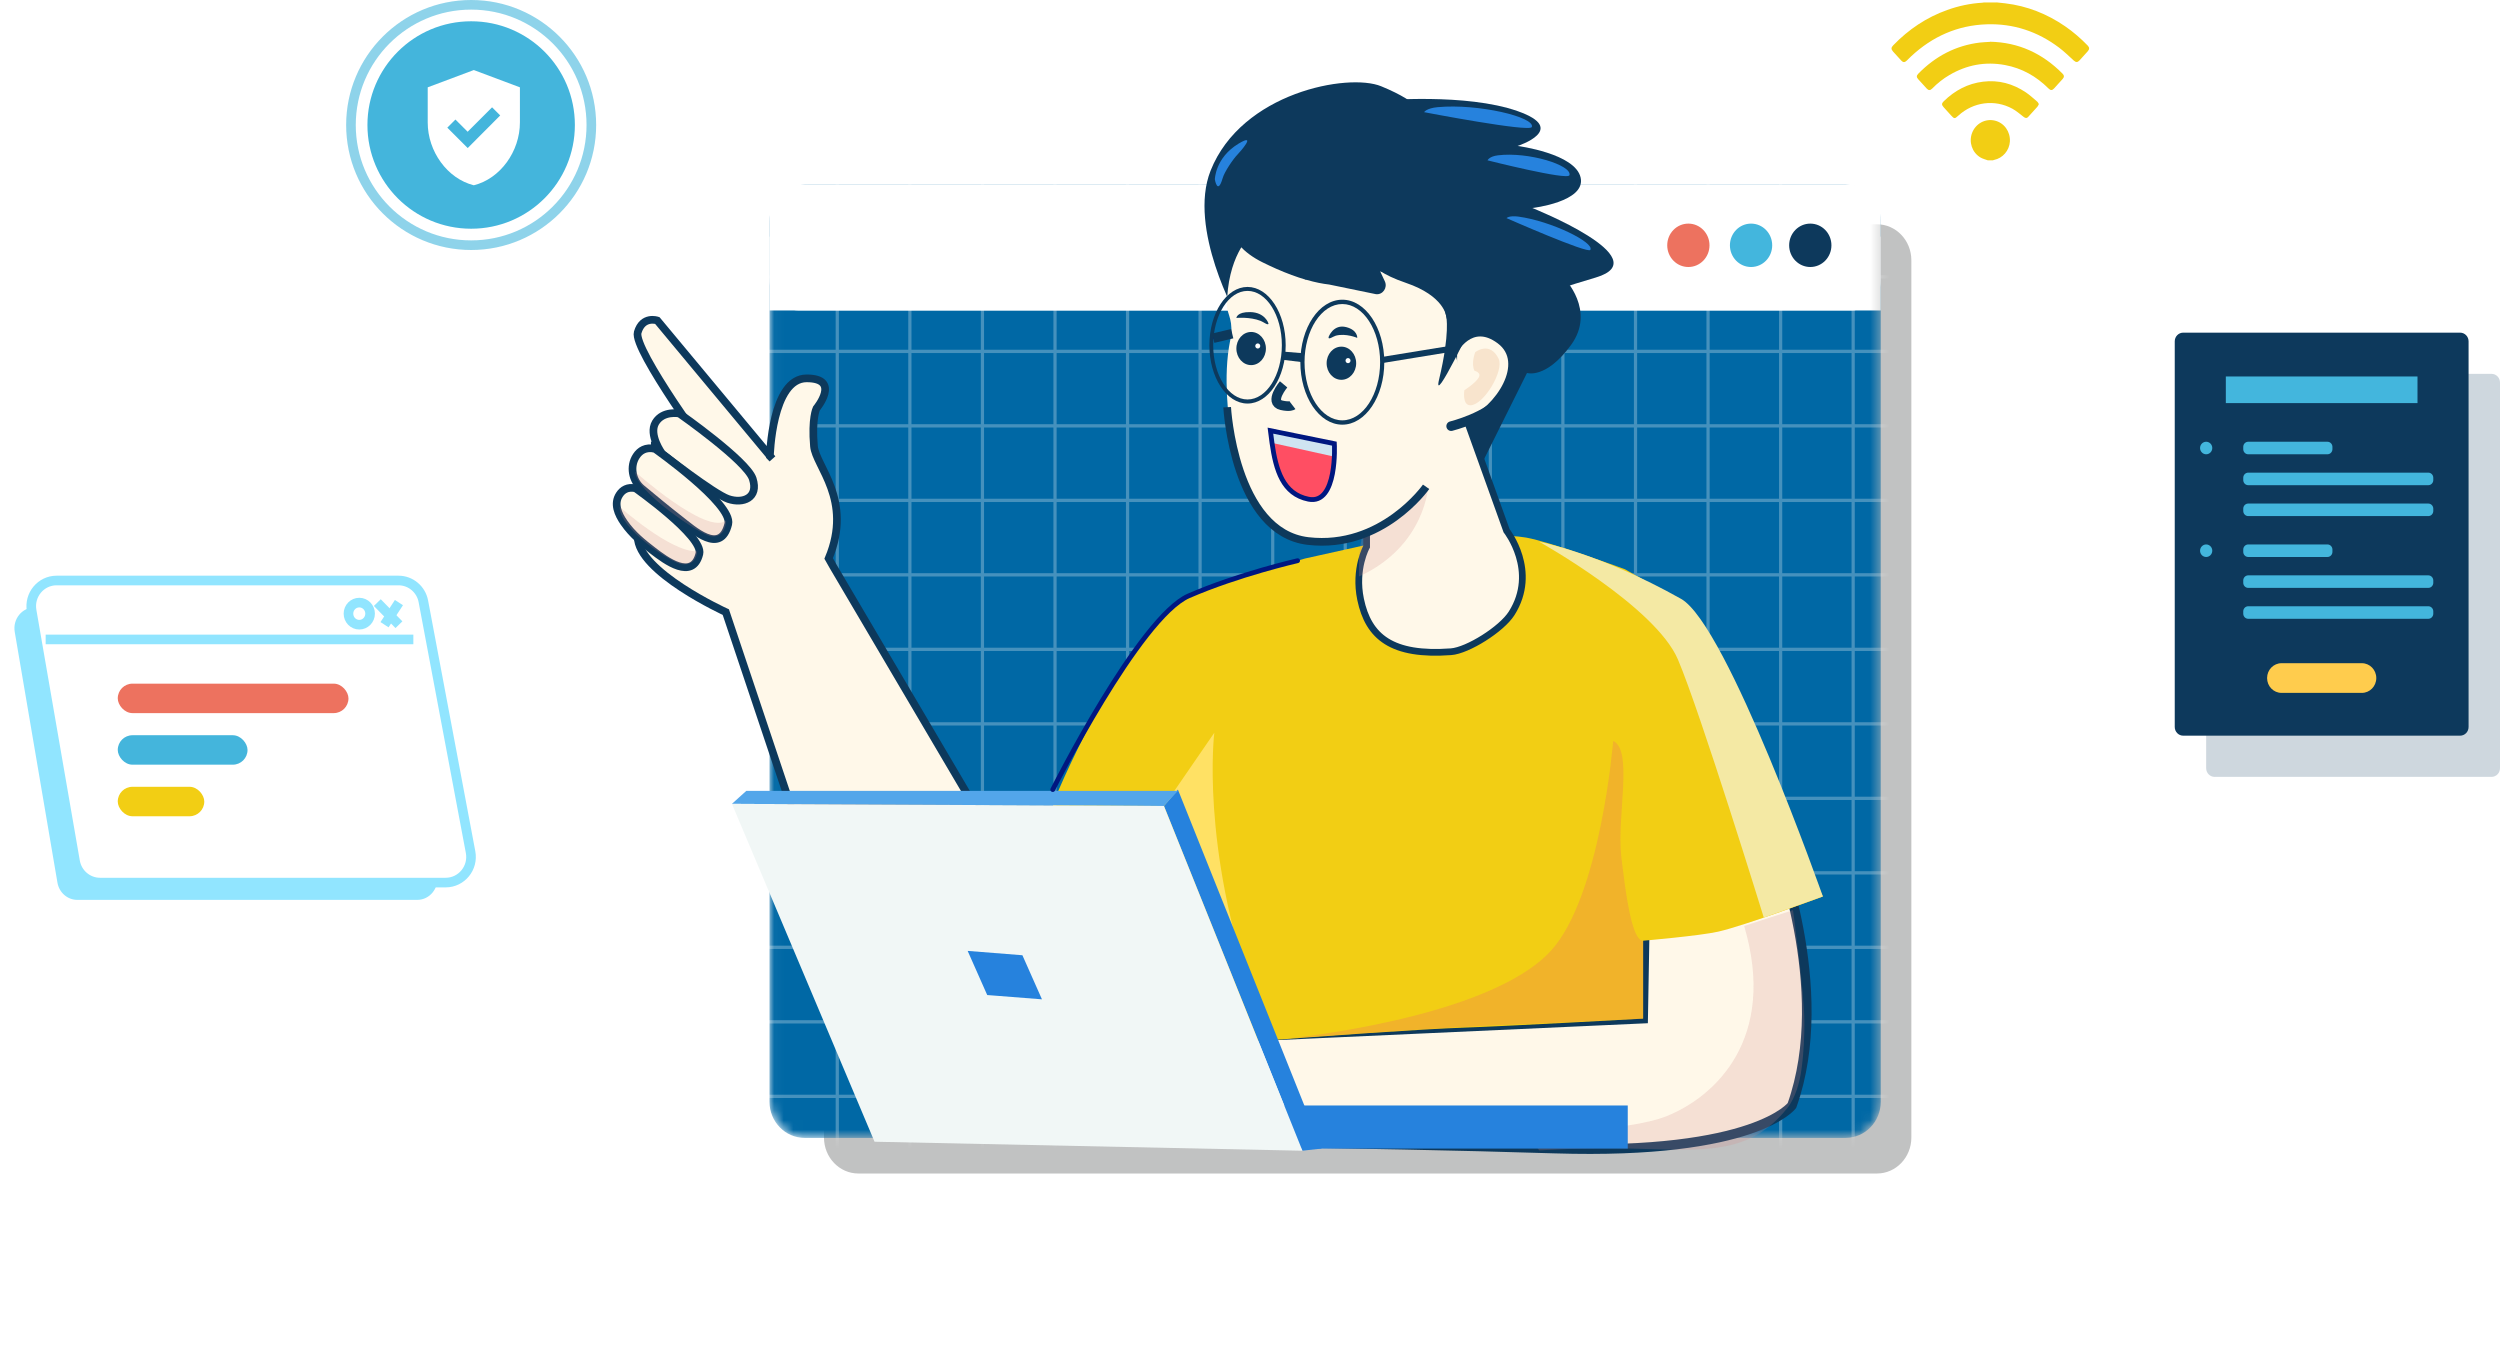 <svg width="260" height="141" viewBox="0 0 260 141" fill="none" xmlns="http://www.w3.org/2000/svg">
<g filter="url(#filter0_d_1412_15720)">
<ellipse cx="160.417" cy="40.634" rx="1.417" ry="1.457" fill="#F5D1D1" fill-opacity="0.6" shape-rendering="crispEdges"/>
</g>
<g opacity="0.5">
<path d="M195.205 23.325H89.27C87.295 23.325 85.694 24.998 85.694 27.062V118.308C85.694 120.372 87.295 122.045 89.27 122.045H195.205C197.18 122.045 198.781 120.372 198.781 118.308V27.062C198.781 24.998 197.18 23.325 195.205 23.325Z" fill="#848585"/>
</g>
<mask id="mask0_1412_15720" style="mask-type:luminance" maskUnits="userSpaceOnUse" x="80" y="19" width="116" height="100">
<path d="M191.942 19.215H83.684C81.666 19.215 80.029 20.895 80.029 22.967V114.589C80.029 116.662 81.666 118.342 83.684 118.342H191.942C193.961 118.342 195.597 116.662 195.597 114.589V22.967C195.597 20.895 193.961 19.215 191.942 19.215Z" fill="white"/>
</mask>
<g mask="url(#mask0_1412_15720)">
<path d="M191.942 19.215H83.684C81.666 19.215 80.029 20.895 80.029 22.967V114.589C80.029 116.662 81.666 118.342 83.684 118.342H191.942C193.961 118.342 195.597 116.662 195.597 114.589V22.967C195.597 20.895 193.961 19.215 191.942 19.215Z" fill="#0068A5"/>
<g opacity="0.27">
<path d="M221.129 21.216V20.873L36.041 20.873V21.216L221.129 21.216Z" fill="white"/>
<path d="M221.129 28.966V28.623L36.041 28.623V28.966L221.129 28.966Z" fill="white"/>
<path d="M221.129 36.716V36.373L36.041 36.373V36.716L221.129 36.716Z" fill="white"/>
<path d="M221.129 44.46V44.117L36.041 44.117V44.46L221.129 44.46Z" fill="white"/>
<path d="M221.129 52.21V51.867L36.041 51.867V52.21L221.129 52.21Z" fill="white"/>
<path d="M221.129 59.955V59.612L36.041 59.612V59.955L221.129 59.955Z" fill="white"/>
<path d="M221.129 67.704V67.362L36.041 67.362V67.704L221.129 67.704Z" fill="white"/>
<path d="M221.124 75.454V75.112L36.037 75.112V75.454L221.124 75.454Z" fill="white"/>
<path d="M221.129 83.199V82.856L36.041 82.856V83.199L221.129 83.199Z" fill="white"/>
<path d="M221.129 90.949V90.606L36.041 90.606V90.949L221.129 90.949Z" fill="white"/>
<path d="M221.129 98.693V98.35L36.041 98.35V98.693L221.129 98.693Z" fill="white"/>
<path d="M221.129 106.443V106.1L36.041 106.1V106.443L221.129 106.443Z" fill="white"/>
<path d="M221.124 114.192V113.85L36.036 113.85V114.192L221.124 114.192Z" fill="white"/>
<path d="M192.562 189.662H192.896L192.896 -0.364H192.562L192.562 189.662Z" fill="white"/>
<path d="M185.019 189.662H185.353L185.353 -0.364H185.019L185.019 189.662Z" fill="white"/>
<path d="M177.47 189.662H177.804L177.804 -0.364H177.47L177.47 189.662Z" fill="white"/>
<path d="M169.927 189.662H170.261L170.261 -0.364H169.927L169.927 189.662Z" fill="white"/>
<path d="M162.373 189.662H162.707L162.707 -0.364H162.373L162.373 189.662Z" fill="white"/>
<path d="M154.83 189.662H155.164L155.164 -0.364H154.83L154.83 189.662Z" fill="white"/>
<path d="M147.287 189.662H147.621L147.621 -0.364H147.287L147.287 189.662Z" fill="white"/>
<path d="M139.739 189.662H140.072L140.072 -0.364H139.739L139.739 189.662Z" fill="white"/>
<path d="M132.196 189.662H132.529L132.529 -0.364H132.196L132.196 189.662Z" fill="white"/>
<path d="M124.642 189.662H124.976L124.976 -0.364H124.642L124.642 189.662Z" fill="white"/>
<path d="M117.099 189.662H117.433L117.433 -0.364H117.099L117.099 189.662Z" fill="white"/>
<path d="M109.555 189.662H109.889L109.889 -0.364H109.555L109.555 189.662Z" fill="white"/>
<path d="M102.007 189.662H102.341L102.341 -0.364H102.007L102.007 189.662Z" fill="white"/>
<path d="M94.459 189.662H94.793L94.793 -0.364H94.459L94.459 189.662Z" fill="white"/>
<path d="M86.91 189.662H87.244L87.244 -0.364H86.91L86.91 189.662Z" fill="white"/>
</g>
<path d="M195.597 24.61H80.029V32.289H195.597V24.61Z" fill="white"/>
<path d="M192.546 19.231H83.081C81.395 19.231 80.029 20.634 80.029 22.363V29.151C80.029 30.881 81.395 32.283 83.081 32.283H192.546C194.231 32.283 195.597 30.881 195.597 29.151V22.363C195.597 20.634 194.231 19.231 192.546 19.231Z" fill="white"/>
</g>
<path d="M125.807 107.987L170.886 105.937L171.082 94.788L184.478 87.353C184.478 87.353 190.713 102.782 186.364 114.97C186.364 114.97 182.624 120.109 161.69 119.451C141.338 118.81 115.986 118.619 115.986 118.619L125.807 107.981V107.987Z" fill="#FFF8E9" stroke="#0D395C" stroke-miterlimit="10"/>
<path d="M109.487 83.601L113.687 109.662C113.687 109.662 142.737 107.199 152.441 106.867C157.066 106.709 170.886 105.937 170.886 105.937V97.834C170.886 97.834 176.766 97.328 178.689 96.893C181.485 96.262 189.58 93.233 189.58 93.233L175.526 62.951L169.011 59.209C169.011 59.209 161.372 56.387 158.718 55.908C154.973 55.234 143.531 56.349 143.531 56.349L135.729 58.084C135.729 58.084 125.33 61.02 123.614 61.977C116.712 65.828 109.481 83.601 109.481 83.601" fill="#F2CE14"/>
<path d="M160.09 56.349C160.09 56.349 172.157 63.081 174.504 68.585C176.85 74.089 183.435 95.43 183.435 95.43L189.579 93.233C189.579 93.233 179.642 64.99 174.832 62.282C166.346 57.502 160.085 56.349 160.085 56.349H160.09Z" fill="#F4E9A4"/>
<path d="M153.707 49.029L158.808 38.788C158.808 38.788 160.774 39.462 163.39 35.873C166.007 32.289 162.67 28.928 162.67 28.928C162.67 28.928 159.433 26.247 155.943 17.73C152.452 9.213 148.113 12.123 148.113 12.123C148.113 12.123 148.002 10.758 143.637 8.969C140.215 7.565 129.123 9.627 125.902 17.746C123.503 23.794 128.678 33.007 128.678 33.007L142.122 28.933L153.268 46.793" fill="#0D395C"/>
<path d="M142.127 55.196V56.854C142.127 56.854 140.835 59.133 141.502 62.336C142.318 66.241 144.755 68.237 150.91 67.78C152.642 67.65 156.165 65.436 157.208 63.788C160 59.383 156.684 55.196 156.684 55.196L152.637 43.927C155.847 42.573 159.031 37.716 155.974 35.427C152.918 33.137 151.191 36.59 151.191 36.59L151.175 39" fill="#FFF8E9"/>
<path d="M142.127 55.196V56.854C142.127 56.854 140.835 59.133 141.502 62.336C142.318 66.241 144.755 68.237 150.91 67.78C152.642 67.65 156.165 65.436 157.208 63.788C160 59.383 156.684 55.196 156.684 55.196L152.637 43.927C155.847 42.573 159.031 37.716 155.974 35.427C152.918 33.137 151.191 36.59 151.191 36.59L151.175 39" stroke="#0D395C" stroke-width="0.7" stroke-miterlimit="10"/>
<path opacity="0.22" d="M148.558 50.437C148.558 50.437 148.299 56.784 141.333 59.954V57.621L142.006 53.733L148.558 50.442V50.437Z" fill="#D38888"/>
<path d="M127.598 31.843C127.624 26.676 129.95 24.61 129.95 24.61L149.665 29.847L152.288 40.577L151.165 46.625L150.407 46.918C149.745 48.447 148.532 51.253 147.202 52.215C145.052 53.771 141.534 56.474 137.418 56.457C130.654 56.436 128.466 48.865 128.032 45.423C127.804 43.644 127.163 39.196 127.937 35.421C128.35 33.409 127.656 32.735 127.598 31.837" fill="#FFF8E9"/>
<path d="M150.921 44.319C150.921 44.319 154.852 43.334 156.16 41.447C157.469 39.565 158.316 36.884 156.478 35.427" stroke="#0D395C" stroke-miterlimit="10" stroke-linecap="round"/>
<path d="M86.18 58.078C88.728 51.976 84.834 48.49 84.654 46.407C84.4 43.53 84.908 42.486 84.908 42.486C84.908 42.486 87.514 39.348 83.891 39.348C80.268 39.348 80.072 47.451 80.072 47.451L80.326 47.712L68.36 33.333C68.36 33.333 66.835 32.811 66.321 34.568C65.812 36.33 74.16 47.702 74.16 47.702C70.654 50.154 66.321 53.635 66.321 55.816C66.321 59.476 75.485 63.658 75.485 63.658L82.318 84.047H101.457L86.639 58.892L86.18 58.078Z" fill="#FFF8E9" stroke="#0D395C" stroke-width="0.8" stroke-miterlimit="10"/>
<path d="M70.648 43.003C70.648 43.003 77.688 47.93 78.287 49.801C78.922 51.786 77.27 52.417 75.739 51.895C74.213 51.372 68.858 47.179 68.858 47.179C68.858 47.179 67.412 45.216 68.18 43.943C68.948 42.671 70.643 43.003 70.643 43.003H70.648Z" fill="#FFF8E9" stroke="#0D395C" stroke-width="0.8" stroke-miterlimit="10"/>
<path d="M68.1 46.663C68.1 46.663 76.247 52.416 75.739 54.505C74.949 57.752 72.115 55.114 70.648 53.983C69.414 53.031 67.809 51.699 66.728 50.796C65.748 49.975 65.468 48.501 66.177 47.429C66.548 46.864 67.147 46.472 68.1 46.668V46.663Z" fill="#FFF8E9" stroke="#0D395C" stroke-width="0.8" stroke-miterlimit="10"/>
<path d="M66.098 50.78C66.098 50.78 73.175 55.778 72.735 57.594C72.046 60.417 69.186 58.263 67.909 57.279C66.839 56.452 65.78 55.62 64.906 54.369C64.265 53.45 63.809 52.379 64.424 51.443C64.747 50.948 65.266 50.611 66.098 50.78Z" fill="#FFF8E9" stroke="#0D395C" stroke-width="0.8" stroke-miterlimit="10"/>
<path d="M132.122 44.787L138.775 46.141C138.775 46.141 139.135 52.542 136.079 51.916C133.414 51.373 132.694 48.898 132.286 46.054C132.228 45.635 132.175 45.211 132.122 44.787Z" fill="#FF4E63"/>
<path d="M133.494 39.973C133.494 39.973 131.926 41.844 133.276 42.149C134.161 42.35 134.421 42.149 134.421 42.149" stroke="#0D395C" stroke-miterlimit="10"/>
<path d="M135.326 36.721L133.482 36.569V37.428L135.453 37.667L135.326 36.721Z" fill="#0D395C"/>
<path d="M153.352 38.565C153.352 38.565 154.147 38.739 153.749 39.326C153.352 39.913 152.293 40.583 152.293 40.583C152.293 40.583 152.044 42.149 152.918 42.149C154.3 42.149 156.451 38.543 155.858 37.314C154.946 35.427 153.426 36.623 153.426 36.623C153.426 36.623 152.955 37.803 153.352 38.565Z" fill="#F8E4CD"/>
<path d="M143.638 10.453C143.638 10.453 152.468 9.664 157.834 11.557C163.205 13.444 157.834 15.179 157.834 15.179C157.834 15.179 163.836 15.957 164.387 18.475C164.943 20.993 159.365 21.634 159.365 21.634C159.365 21.634 172.565 26.893 165.96 28.862C159.354 30.831 160.615 30.722 160.615 30.722" fill="#0D395C"/>
<path d="M138.547 47.446L132.286 46.059L132.122 44.787L138.775 46.141L138.547 47.446Z" fill="#CFE4F1"/>
<path d="M132.122 44.787L138.775 46.141C138.775 46.141 139.135 52.542 136.079 51.916C133.414 51.373 132.694 48.898 132.286 46.054C132.228 45.635 132.175 45.211 132.122 44.787Z" stroke="#001780" stroke-width="0.5" stroke-miterlimit="10"/>
<path d="M151.546 36.487L143.749 37.76L143.638 37.135L151.854 35.797L151.546 36.487Z" fill="#0D395C"/>
<path d="M148.315 50.627C148.315 50.627 143.733 57.164 136.036 56.267C128.339 55.364 127.624 42.35 127.624 42.35" stroke="#0D395C" stroke-width="0.8" stroke-miterlimit="10"/>
<path d="M128.207 101.635C128.207 101.635 131.719 107.541 130.453 103.93C124.822 87.914 126.289 76.205 126.289 76.205L121.05 83.824L128.207 101.635Z" fill="url(#paint0_linear_1412_15720)"/>
<path d="M139.601 44.166C137.196 44.166 135.236 41.251 135.236 37.667C135.236 34.084 137.196 31.169 139.601 31.169C142.006 31.169 143.966 34.084 143.966 37.667C143.966 41.251 142.006 44.166 139.601 44.166ZM139.601 31.62C137.435 31.62 135.671 34.334 135.671 37.667C135.671 41.001 137.435 43.715 139.601 43.715C141.768 43.715 143.532 41.001 143.532 37.667C143.532 34.334 141.768 31.62 139.601 31.62Z" fill="#0D395C"/>
<path d="M207.641 0.249C207.943 0.282 208.245 0.309 208.552 0.347C210.814 0.619 212.88 1.435 214.765 2.729C215.613 3.311 216.392 3.985 217.112 4.73C217.319 4.942 217.319 5.122 217.112 5.35C216.831 5.66 216.551 5.97 216.27 6.28C216.063 6.503 215.899 6.498 215.671 6.297C215.173 5.845 214.691 5.367 214.151 4.959C211.91 3.267 209.389 2.435 206.608 2.528C203.594 2.631 200.982 3.784 198.752 5.862C198.593 6.008 198.445 6.166 198.286 6.318C198.095 6.503 197.92 6.503 197.74 6.308C197.454 5.998 197.168 5.682 196.882 5.367C196.66 5.111 196.665 4.948 196.898 4.709C198.503 3.05 200.362 1.804 202.513 1.038C203.694 0.613 204.907 0.358 206.158 0.282C206.221 0.282 206.279 0.26 206.343 0.254C206.772 0.254 207.201 0.254 207.635 0.254L207.641 0.249Z" fill="#F2CE14"/>
<path d="M206.725 16.673C206.471 16.575 206.2 16.515 205.973 16.38C205.093 15.863 204.733 14.77 205.099 13.818C205.469 12.85 206.465 12.312 207.451 12.54C208.43 12.768 209.087 13.682 209.029 14.721C208.971 15.656 208.282 16.456 207.376 16.635C207.339 16.641 207.302 16.657 207.265 16.673H206.72H206.725Z" fill="#F2CE14"/>
<path d="M206.952 4.339C209.945 4.399 212.424 5.557 214.506 7.662C214.686 7.847 214.692 8.015 214.517 8.211C214.22 8.548 213.918 8.88 213.616 9.206C213.415 9.418 213.261 9.413 213.049 9.206C211.778 7.934 210.279 7.091 208.52 6.764C206.476 6.384 204.548 6.743 202.747 7.798C202.084 8.184 201.486 8.662 200.946 9.212C200.739 9.418 200.575 9.418 200.379 9.212C200.077 8.885 199.78 8.559 199.489 8.233C199.298 8.021 199.309 7.863 199.505 7.662C201.285 5.845 203.403 4.73 205.909 4.426C206.274 4.382 206.64 4.377 206.958 4.355L206.952 4.339Z" fill="#F2CE14"/>
<path d="M212.042 10.822C211.989 10.925 211.958 11.023 211.894 11.094C211.576 11.453 211.248 11.812 210.925 12.165C210.782 12.323 210.644 12.296 210.448 12.149C210.072 11.855 209.701 11.534 209.288 11.306C207.444 10.3 205.22 10.599 203.662 12.029C203.286 12.372 203.249 12.372 202.899 11.991C202.645 11.714 202.391 11.431 202.137 11.148C201.914 10.898 201.919 10.757 202.153 10.528C203.307 9.402 204.658 8.684 206.247 8.494C207.858 8.298 209.335 8.701 210.686 9.604C211.105 9.886 211.481 10.24 211.867 10.566C211.942 10.626 211.979 10.729 212.042 10.822Z" fill="#F2CE14"/>
<path d="M122.502 82.116L121.05 83.824L135.453 119.674L137.445 119.451L122.502 82.116Z" fill="#2682DD"/>
<path d="M122.502 82.247H77.619L76.12 83.601L121.035 83.824L122.502 82.247Z" fill="#53A6EA"/>
<path opacity="0.3" d="M167.771 77.058C167.771 77.058 166.468 93.249 161.282 98.894C154.767 105.991 133.848 108.009 133.848 108.009C133.848 108.009 151.488 106.742 157.203 106.557C160.636 106.443 170.88 105.937 170.88 105.937V97.833C169.705 97.833 169.058 92.928 168.608 89.007C168.142 84.939 169.869 78.032 167.771 77.058Z" fill="#ED725F"/>
<path d="M109.487 82.116C109.487 82.116 118.487 64.218 123.62 61.972C128.753 59.731 134.95 58.312 134.95 58.312" stroke="#001780" stroke-width="0.5" stroke-miterlimit="10" stroke-linecap="round"/>
<path d="M149.411 26.301L131.311 14.168C131.311 14.168 123.016 23.179 131.311 27.285C131.803 27.53 132.275 27.747 132.725 27.949C133.853 28.444 134.86 28.813 135.755 29.074C135.67 29.085 135.686 29.091 135.877 29.107H135.888C136.777 29.363 137.556 29.515 138.229 29.591L143.113 30.597C143.817 30.668 144.331 29.917 144.024 29.259L143.515 28.172C144.119 28.569 144.977 28.998 146.212 29.417C150.216 30.777 150.407 32.892 150.407 32.892C150.407 32.892 150.826 34.605 149.665 39.462C148.929 42.529 153.373 33.202 153.373 33.202L149.406 26.301H149.411ZM142.128 27.247V26.578C142.128 26.578 142.149 26.834 142.445 27.225L142.133 27.247H142.128Z" fill="#0D395C"/>
<path d="M159.312 13.21C159.672 12.177 153.718 10.758 149.533 11.144C148.336 11.252 148.108 11.666 148.108 11.666C148.108 11.666 159.111 13.781 159.312 13.21Z" fill="#2682DD"/>
<path d="M129.743 41.969C127.555 41.969 125.775 39.25 125.775 35.905C125.775 32.56 127.555 29.841 129.743 29.841C131.931 29.841 133.711 32.56 133.711 35.905C133.711 39.25 131.931 41.969 129.743 41.969ZM129.743 30.254C127.778 30.254 126.173 32.789 126.173 35.9C126.173 39.01 127.772 41.545 129.743 41.545C131.713 41.545 133.313 39.01 133.313 35.9C133.313 32.789 131.713 30.254 129.743 30.254Z" fill="#0D395C"/>
<path d="M163.226 18.22C163.502 17.186 158.973 15.767 155.789 16.153C154.878 16.262 154.703 16.675 154.703 16.675C154.703 16.675 163.073 18.791 163.226 18.22Z" fill="#2682DD"/>
<path d="M165.393 25.991C165.864 25.23 161.335 22.989 157.913 22.527C156.933 22.396 156.679 22.685 156.679 22.685C156.679 22.685 165.133 26.41 165.393 25.991Z" fill="#2682DD"/>
<path d="M126.343 18.676C126.343 18.676 126.364 16.403 128.827 14.929C130.787 13.755 128.917 15.848 128.726 16.044C128.218 16.566 127.344 17.877 127.159 18.519C126.629 20.346 126.348 18.676 126.348 18.676H126.343Z" fill="#2682DD"/>
<path d="M139.505 39.5C140.354 39.5 141.042 38.728 141.042 37.776C141.042 36.824 140.354 36.052 139.505 36.052C138.657 36.052 137.969 36.824 137.969 37.776C137.969 38.728 138.657 39.5 139.505 39.5Z" fill="#0D395C"/>
<path d="M140.194 37.771C140.337 37.771 140.454 37.651 140.454 37.504C140.454 37.357 140.337 37.238 140.194 37.238C140.051 37.238 139.935 37.357 139.935 37.504C139.935 37.651 140.051 37.771 140.194 37.771Z" fill="white"/>
<path opacity="0.22" d="M186.475 94.652L181.395 96.3C184.849 108.014 178.392 114.057 173.306 116.091C169.392 117.657 158.845 117.923 158.845 117.923L160.085 119.647C160.085 119.647 164.879 119.305 169.906 119.457C177.507 119.68 181.973 120.072 185.866 115.259C186.761 114.149 187.18 112.452 187.344 111.283C187.619 109.303 187.662 107.617 187.656 106.274C187.646 103.131 186.47 94.657 186.47 94.657L186.475 94.652Z" fill="#D38888"/>
<path d="M169.286 114.97H133.493V119.452H169.286V114.97Z" fill="#2682DD"/>
<path d="M76.12 83.601L121.05 83.824L135.453 119.675L90.952 118.739L76.12 83.601Z" fill="#F1F7F6"/>
<path d="M108.364 103.93L102.67 103.484L100.636 98.894L106.33 99.345L108.364 103.93Z" fill="#2682DD"/>
<path opacity="0.22" d="M64.445 52.71C64.445 52.71 69.768 57.469 72.502 57.333C72.502 57.333 72.486 58.877 70.907 58.676C69.763 58.529 64.344 54.913 64.445 52.71Z" fill="#D38888"/>
<path opacity="0.22" d="M66.066 49.077C66.066 49.077 73.472 55.702 75.516 54.135C75.516 54.135 75.532 55.973 73.954 55.772C72.81 55.625 66.066 51.073 66.066 49.077Z" fill="#D38888"/>
<path d="M130.119 37.972C130.968 37.972 131.655 37.2 131.655 36.248C131.655 35.296 130.968 34.524 130.119 34.524C129.271 34.524 128.583 35.296 128.583 36.248C128.583 37.2 129.271 37.972 130.119 37.972Z" fill="#0D395C"/>
<path d="M130.808 36.248C130.951 36.248 131.067 36.129 131.067 35.981C131.067 35.834 130.951 35.715 130.808 35.715C130.665 35.715 130.548 35.834 130.548 35.981C130.548 36.129 130.665 36.248 130.808 36.248Z" fill="white"/>
<path d="M138.173 35.047C138.173 35.047 138.661 33.677 140.001 34.018C141.22 34.33 141.154 35.141 141.154 35.141C141.154 35.141 139.966 34.629 138.919 34.912C138.657 34.982 138.106 35.406 138.173 35.047Z" fill="#0D395C"/>
<path d="M131.92 33.632C131.92 33.632 131.565 32.485 130.024 32.457C128.62 32.43 128.583 33.066 128.583 33.066C128.583 33.066 129.976 32.931 131.104 33.371C131.39 33.48 131.941 33.92 131.92 33.632Z" fill="#0D395C"/>
<path d="M126.178 35.171L128.059 34.524" stroke="#001780" stroke-width="0.25" stroke-miterlimit="10"/>
<path d="M126.178 35.171L128.149 34.703" stroke="#0D395C" stroke-miterlimit="10"/>
<path d="M182.11 27.769C183.325 27.769 184.309 26.759 184.309 25.512C184.309 24.266 183.325 23.255 182.11 23.255C180.896 23.255 179.912 24.266 179.912 25.512C179.912 26.759 180.896 27.769 182.11 27.769Z" fill="#43B6DD"/>
<path d="M188.271 27.769C189.485 27.769 190.469 26.759 190.469 25.512C190.469 24.266 189.485 23.255 188.271 23.255C187.056 23.255 186.072 24.266 186.072 25.512C186.072 26.759 187.056 27.769 188.271 27.769Z" fill="#0D395C"/>
<path d="M175.59 27.769C176.804 27.769 177.788 26.759 177.788 25.512C177.788 24.266 176.804 23.255 175.59 23.255C174.376 23.255 173.392 24.266 173.392 25.512C173.392 26.759 174.376 27.769 175.59 27.769Z" fill="#ED725F"/>
<path opacity="0.2" d="M259.121 38.881H230.32C229.835 38.881 229.441 39.285 229.441 39.784V79.893C229.441 80.392 229.835 80.796 230.32 80.796H259.121C259.606 80.796 260 80.392 260 79.893V39.784C260 39.285 259.606 38.881 259.121 38.881Z" fill="#0D395C"/>
<path d="M255.853 34.596H227.052C226.567 34.596 226.173 35 226.173 35.499V75.608C226.173 76.106 226.567 76.51 227.052 76.51H255.853C256.338 76.51 256.732 76.106 256.732 75.608V35.499C256.732 35 256.338 34.596 255.853 34.596Z" fill="#0D395C"/>
<path d="M251.419 39.153H231.486V41.922H251.419V39.153Z" fill="#43B6DD"/>
<path d="M245.629 72.061H237.281C236.449 72.061 235.777 71.371 235.777 70.517C235.777 69.663 236.449 68.972 237.281 68.972H245.629C246.461 68.972 247.134 69.663 247.134 70.517C247.134 71.371 246.461 72.061 245.629 72.061Z" fill="#FFCC4D"/>
<path d="M242.054 45.941H233.817C233.53 45.941 233.298 46.179 233.298 46.474V46.713C233.298 47.007 233.53 47.246 233.817 47.246H242.054C242.341 47.246 242.573 47.007 242.573 46.713V46.474C242.573 46.179 242.341 45.941 242.054 45.941Z" fill="#43B6DD"/>
<path d="M252.542 49.155H233.817C233.53 49.155 233.298 49.393 233.298 49.688V49.927C233.298 50.221 233.53 50.46 233.817 50.46H252.542C252.829 50.46 253.062 50.221 253.062 49.927V49.688C253.062 49.393 252.829 49.155 252.542 49.155Z" fill="#43B6DD"/>
<path d="M252.542 52.369H233.817C233.53 52.369 233.298 52.608 233.298 52.902V53.141C233.298 53.435 233.53 53.674 233.817 53.674H252.542C252.829 53.674 253.062 53.435 253.062 53.141V52.902C253.062 52.608 252.829 52.369 252.542 52.369Z" fill="#43B6DD"/>
<path d="M230.077 46.593C230.077 46.952 229.791 47.246 229.441 47.246C229.092 47.246 228.806 46.952 228.806 46.593C228.806 46.234 229.092 45.941 229.441 45.941C229.791 45.941 230.077 46.234 230.077 46.593Z" fill="#43B6DD"/>
<path d="M242.054 56.622H233.817C233.53 56.622 233.298 56.86 233.298 57.155V57.394C233.298 57.688 233.53 57.927 233.817 57.927H242.054C242.341 57.927 242.573 57.688 242.573 57.394V57.155C242.573 56.86 242.341 56.622 242.054 56.622Z" fill="#43B6DD"/>
<path d="M252.542 59.836H233.817C233.53 59.836 233.298 60.075 233.298 60.369V60.608C233.298 60.903 233.53 61.141 233.817 61.141H252.542C252.829 61.141 253.062 60.903 253.062 60.608V60.369C253.062 60.075 252.829 59.836 252.542 59.836Z" fill="#43B6DD"/>
<path d="M252.542 63.05H233.817C233.53 63.05 233.298 63.288 233.298 63.583V63.822C233.298 64.116 233.53 64.355 233.817 64.355H252.542C252.829 64.355 253.062 64.116 253.062 63.822V63.583C253.062 63.288 252.829 63.05 252.542 63.05Z" fill="#43B6DD"/>
<path d="M230.077 57.274C230.077 57.633 229.791 57.927 229.441 57.927C229.092 57.927 228.806 57.633 228.806 57.274C228.806 56.916 229.092 56.622 229.441 56.622C229.791 56.622 230.077 56.916 230.077 57.274Z" fill="#43B6DD"/>
<circle cx="49" cy="13" r="10.787" fill="#44B5DC"/>
<circle cx="49" cy="13" r="12.5" stroke="#44B5DC" stroke-opacity="0.6"/>
<path d="M49.276 7.284L44.482 9.082V12.731C44.482 15.758 46.526 18.58 49.276 19.27C52.027 18.58 54.071 15.758 54.071 12.731V9.082L49.276 7.284ZM48.641 15.398L46.52 13.277L47.364 12.432L48.635 13.702L51.176 11.161L52.021 12.006L48.641 15.398Z" fill="white"/>
<path d="M43.389 94.087H8.04C6.778 94.087 5.703 93.157 5.482 91.882L1.039 65.799C0.763 64.166 1.982 62.67 3.597 62.67H38.565C39.811 62.67 40.881 63.582 41.112 64.841L45.941 90.918C46.245 92.562 45.021 94.087 43.395 94.087H43.389Z" fill="#91E5FF" stroke="white" stroke-miterlimit="10"/>
<path d="M46.345 91.788H10.407C9.124 91.788 8.031 90.858 7.807 89.583L3.289 63.5C3.009 61.867 4.248 60.371 5.89 60.371H41.441C42.708 60.371 43.795 61.284 44.03 62.542L48.94 88.62C49.248 90.263 48.004 91.788 46.351 91.788H46.345Z" fill="white" stroke="#91E5FF" stroke-miterlimit="10"/>
<path d="M4.749 66.501L42.989 66.501" stroke="#91E5FF" stroke-miterlimit="10"/>
<path d="M37.365 64.969C37.986 64.969 38.49 64.454 38.49 63.819C38.49 63.184 37.986 62.67 37.365 62.67C36.744 62.67 36.24 63.184 36.24 63.819C36.24 64.454 36.744 64.969 37.365 64.969Z" fill="white" stroke="#91E5FF" stroke-miterlimit="10"/>
<path d="M41.489 62.67L39.989 64.969" stroke="#91E5FF" stroke-miterlimit="10"/>
<path d="M41.489 64.969L39.24 62.67" stroke="#91E5FF" stroke-miterlimit="10"/>
<rect x="12.247" y="71.099" width="23.994" height="3.065" rx="1.533" fill="#ED725F"/>
<rect x="12.247" y="76.463" width="13.496" height="3.065" rx="1.533" fill="#44B5DC"/>
<rect x="12.247" y="81.826" width="8.998" height="3.065" rx="1.533" fill="#F2CE14"/>
<defs>
<filter id="filter0_d_1412_15720" x="155" y="35.177" width="10.834" height="10.914" filterUnits="userSpaceOnUse" color-interpolation-filters="sRGB">
<feFlood flood-opacity="0" result="BackgroundImageFix"/>
<feColorMatrix in="SourceAlpha" type="matrix" values="0 0 0 0 0 0 0 0 0 0 0 0 0 0 0 0 0 0 127 0" result="hardAlpha"/>
<feOffset/>
<feGaussianBlur stdDeviation="2"/>
<feComposite in2="hardAlpha" operator="out"/>
<feColorMatrix type="matrix" values="0 0 0 0 1 0 0 0 0 0.717 0 0 0 0 0.717 0 0 0 1 0"/>
<feBlend mode="normal" in2="BackgroundImageFix" result="effect1_dropShadow_1412_15720"/>
<feBlend mode="normal" in="SourceGraphic" in2="effect1_dropShadow_1412_15720" result="shape"/>
</filter>
<linearGradient id="paint0_linear_1412_15720" x1="50.111" y1="90.655" x2="50.291" y2="90.655" gradientUnits="userSpaceOnUse">
<stop offset="0.08" stop-color="#FFFBD2"/>
<stop offset="0.26" stop-color="#FFFACE"/>
<stop offset="0.43" stop-color="#FFF7C2"/>
<stop offset="0.61" stop-color="#FFF2AE"/>
<stop offset="0.78" stop-color="#FFEB92"/>
<stop offset="0.96" stop-color="#FFE36E"/>
<stop offset="1" stop-color="#FFE164"/>
</linearGradient>
</defs>
</svg>

